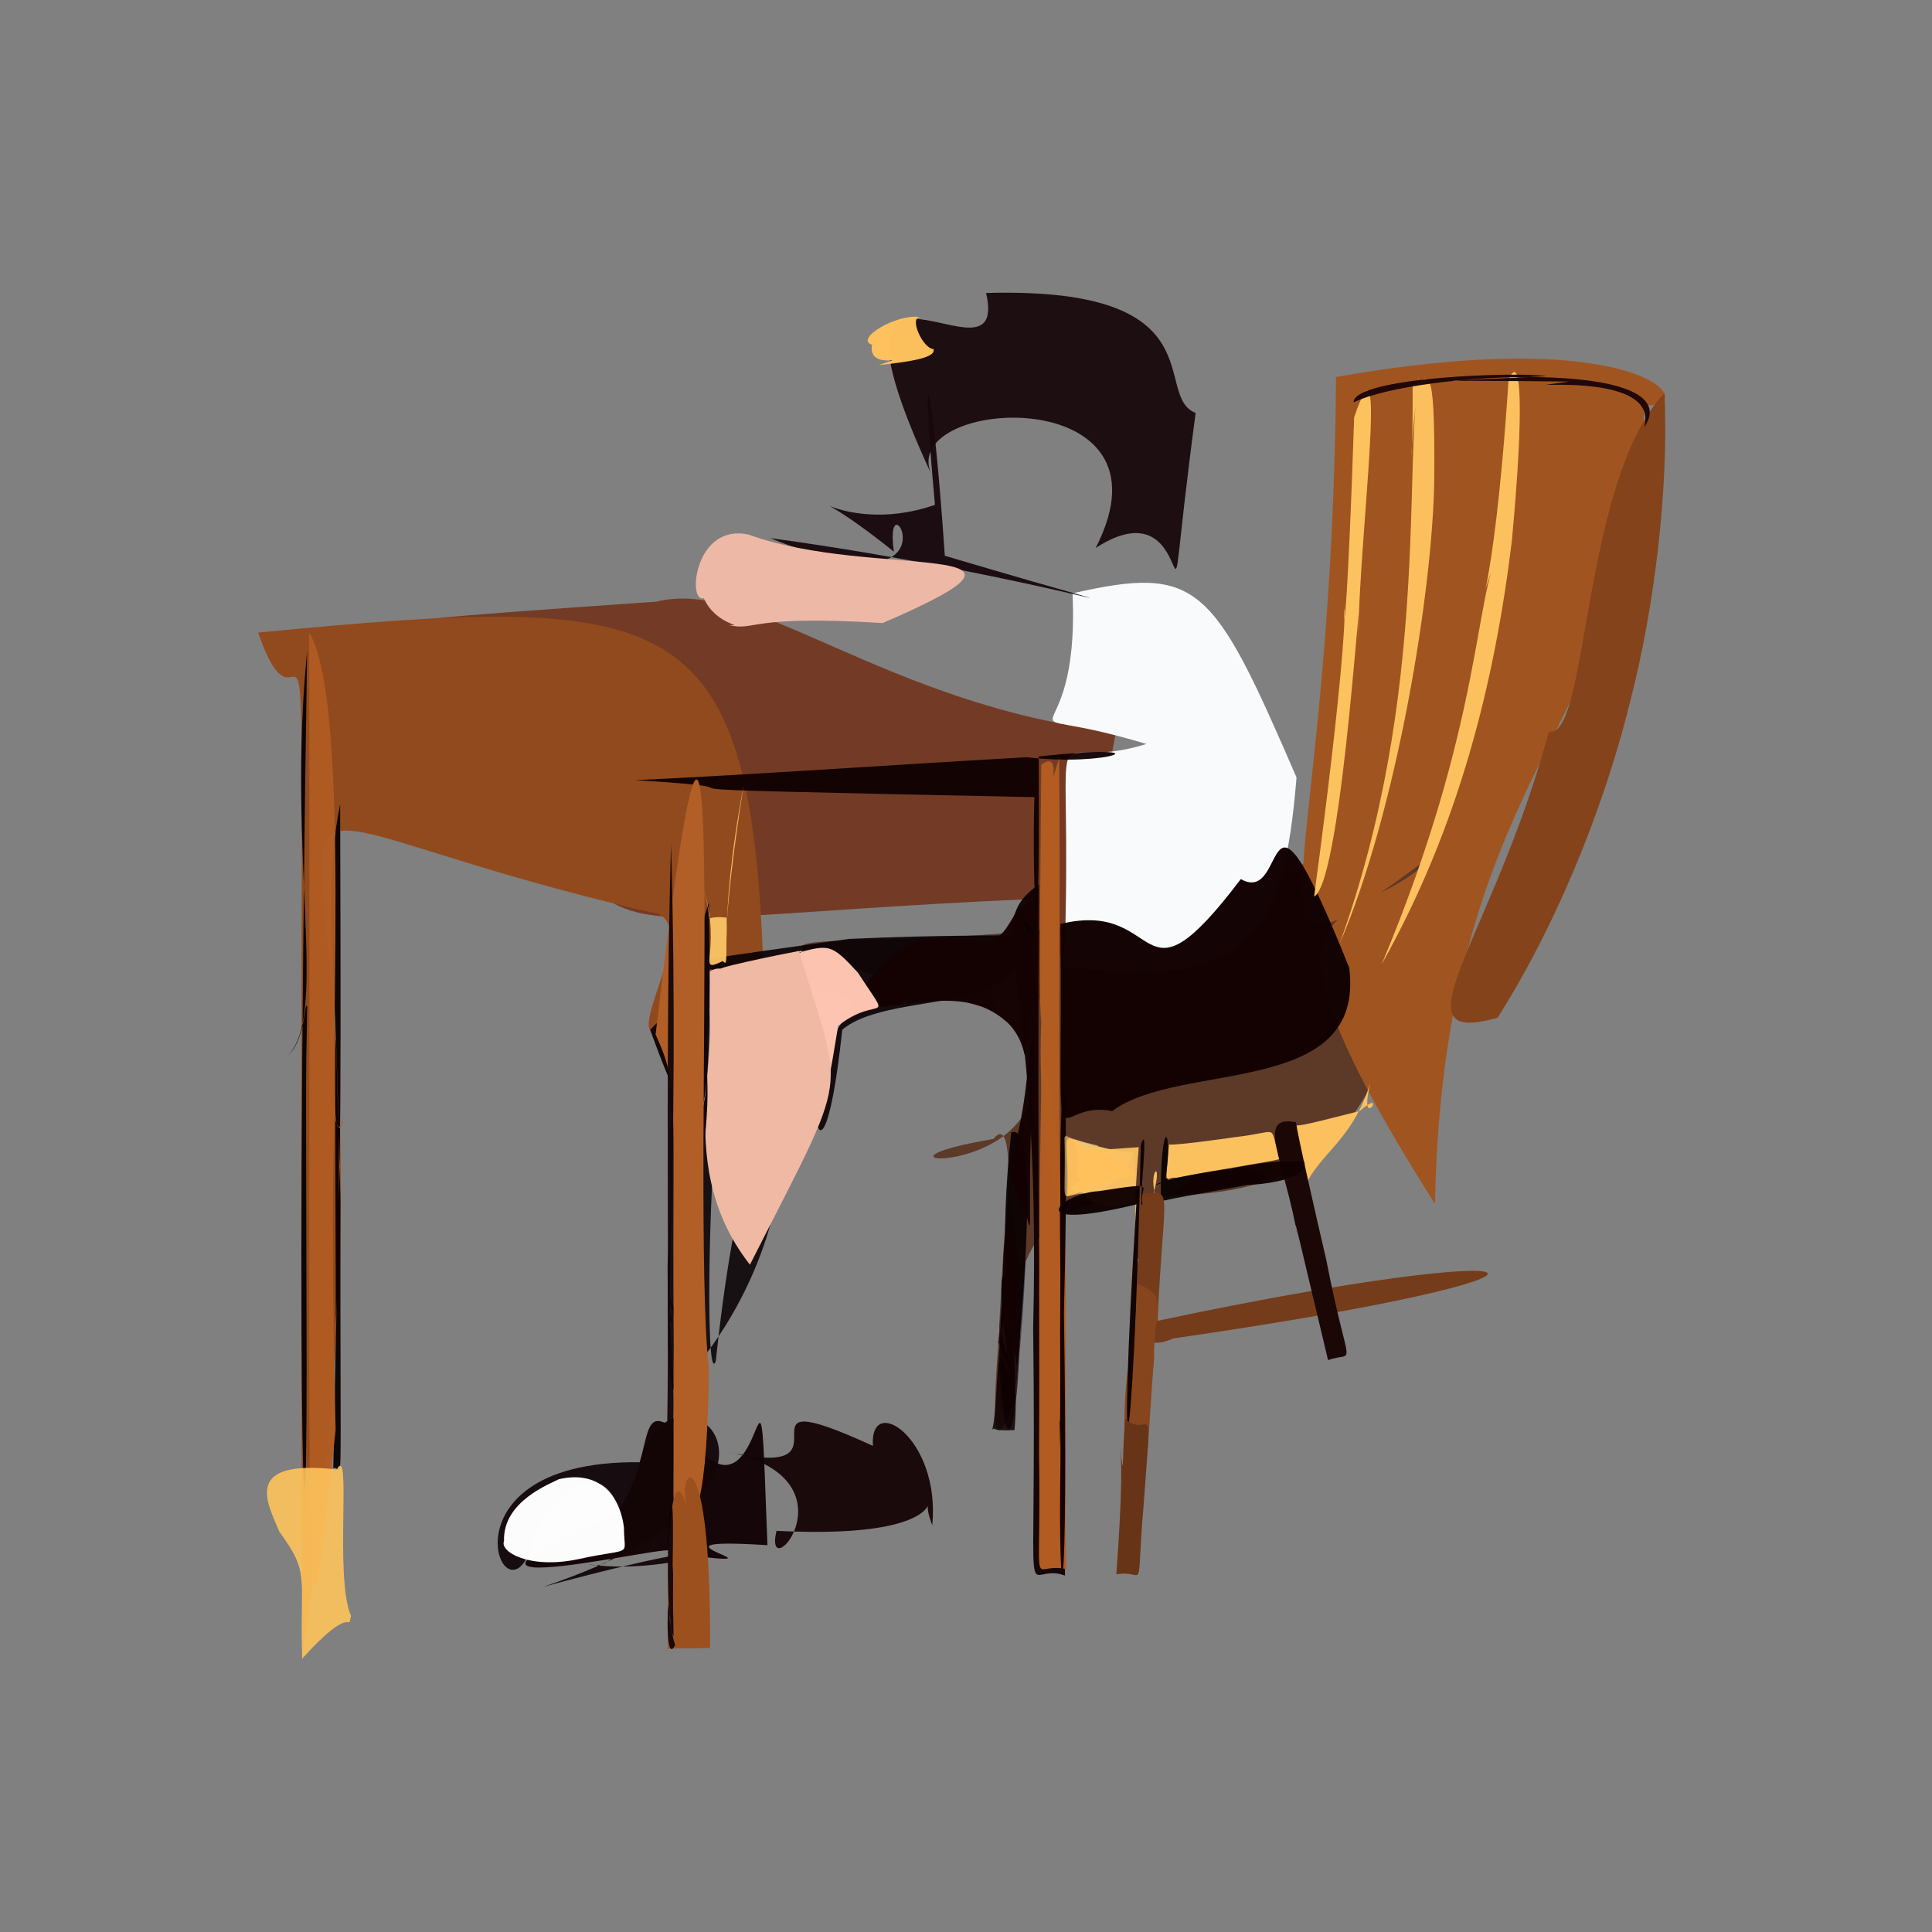 <?xml version="1.0" ?>
<svg xmlns="http://www.w3.org/2000/svg" version="1.1" width="512" height="512">
  <rect width="100%" height="100%" fill="#808080" stroke="none"/>
  <defs/>
  <g>
    <path d="M 379.675 204.145 C 373.121 399.146 259.418 252.816 268.729 371.283 C 254.851 410.567 275.43 286.9 263.25 301.84 C 214.975 310.007 294.532 314.067 268.39 269.102 C 116.809 225.933 314.5 279.43 379.675 204.145" stroke-width="0.0" fill="rgb(77, 27, 2)" opacity="0.699" stroke="rgb(211, 238, 65)" stroke-opacity="0.325" stroke-linecap="round" stroke-linejoin="round"/>
    <path d="M 295.71 194.034 C 272.756 323.66 248.263 253.829 273.898 238.239 C 129.47 244.462 173.289 260.21 121.452 164.428 C 104.372 164.782 107.39 164.012 173.956 159.45 C 199.572 152.952 234.303 186.873 295.71 194.034" stroke-width="0.0" fill="rgb(110, 32, 0)" opacity="0.708" stroke="rgb(116, 62, 228)" stroke-opacity="0.991" stroke-linecap="round" stroke-linejoin="round"/>
    <path d="M 202.253 254.747 C 142.543 303.419 193.235 243.469 172.061 241.684 C 24.164 207.266 118.748 180.7 80.115 438.784 C 78.663 83.06 84.399 213.844 68.41 167.642 C 178.191 157.01 198.558 160.108 202.253 254.747" stroke-width="0.0" fill="rgb(145, 74, 29)" opacity="1.0" stroke="rgb(160, 8, 172)" stroke-opacity="0.885" stroke-linecap="round" stroke-linejoin="round"/>
    <path d="M 343.593 206.029 C 340.248 247.046 331.745 263.166 282.037 256.003 C 284.715 179.501 274.66 206.287 303.81 197.16 C 261.713 184.504 286.348 204.352 284.235 157.239 C 317.759 149.612 321.504 155.005 343.593 206.029" stroke-width="0.0" fill="rgb(249, 250, 251)" opacity="1.0" stroke="rgb(168, 8, 27)" stroke-opacity="0.433" stroke-linecap="round" stroke-linejoin="round"/>
    <path d="M 435.568 107.352 C 437.909 188.652 382.488 199.897 380.293 319.062 C 323.205 229.01 361.699 248.393 380.455 225.988 C 322.628 268.681 352.938 245.421 354.058 99.913 C 437.615 85.11 451.332 108.953 435.568 107.352" stroke-width="0.0" fill="rgb(160, 85, 32)" opacity="1.0" stroke="rgb(140, 33, 220)" stroke-opacity="0.373" stroke-linecap="round" stroke-linejoin="round"/>
    <path d="M 357.565 256.48 C 361.945 291.151 312.583 281.02 294.74 294.46 C 277.503 290.872 281.807 317.188 281.024 244.863 C 308.974 238.026 300.722 269.982 328.832 232.97 C 341.885 240.367 333.742 197.041 357.565 256.48" stroke-width="0.0" fill="rgb(20, 3, 4)" opacity="0.99" stroke="rgb(205, 43, 140)" stroke-opacity="0.246" stroke-linecap="round" stroke-linejoin="round"/>
    <path d="M 431.966 186.067 C 426.574 208.099 415.257 240.578 396.906 269.691 C 368.518 277.81 395.754 248.412 410.491 193.864 C 420.95 196.295 419.167 127.088 441.089 104.234 C 442.324 130.136 438.235 161.988 431.966 186.067" stroke-width="0.0" fill="rgb(132, 67, 27)" opacity="1.0" stroke="rgb(22, 150, 163)" stroke-opacity="0.201" stroke-linecap="round" stroke-linejoin="round"/>
    <path d="M 316.855 109.427 C 306.316 188.849 320.43 125.762 290.371 145.206 C 313.171 100.818 238.644 105.123 246.666 125.341 C 212.637 51.612 267.933 106.298 261.325 77.648 C 323.42 75.886 305.121 104.91 316.855 109.427" stroke-width="0.0" fill="rgb(18, 2, 6)" opacity="0.9" stroke="rgb(135, 28, 40)" stroke-opacity="0.826" stroke-linecap="round" stroke-linejoin="round"/>
    <path d="M 247.059 404.221 C 241.896 390.745 258.524 408.348 205.78 405.691 C 202.006 421.578 228.379 391.696 192.009 384.557 C 229.789 393.504 190.324 364.402 231.335 383.174 C 230.372 368.983 249.303 381.117 247.059 404.221" stroke-width="0.0" fill="rgb(26, 10, 11)" opacity="0.992" stroke="rgb(246, 198, 79)" stroke-opacity="0.952" stroke-linecap="round" stroke-linejoin="round"/>
    <path d="M 279.055 372.591 C 279.418 366.473 281.689 369.579 282.242 417.542 C 270.397 413.171 274.856 436.283 273.796 351.861 C 276.241 253.691 259.097 245.777 275.329 234.396 C 274.635 372.708 276.539 373.913 279.055 372.591" stroke-width="0.0" fill="rgb(16, 0, 1)" opacity="0.948" stroke="rgb(54, 243, 100)" stroke-opacity="0.867" stroke-linecap="round" stroke-linejoin="round"/>
    <path d="M 282.4 325.381 C 282.55 392.128 282.169 409.121 282.651 415.849 C 272.681 413.534 276.024 425.69 275.358 385.108 C 275.588 349.947 274.963 341.885 276.079 279.876 C 282.737 302.448 281.774 347.974 282.4 325.381" stroke-width="0.0" fill="rgb(178, 92, 34)" opacity="0.998" stroke="rgb(180, 191, 39)" stroke-opacity="0.673" stroke-linecap="round" stroke-linejoin="round"/>
    <path d="M 400.642 143.482 C 396.121 180.522 386.755 218.887 366.175 255.49 C 393.037 191.643 390.922 156.2 397.212 146.953 C 389.787 162.687 395.605 164.697 399.783 100.67 C 403.116 92.787 404.001 107.585 400.642 143.482" stroke-width="0.0" fill="rgb(254, 195, 95)" opacity="0.979" stroke="rgb(236, 241, 248)" stroke-opacity="0.947" stroke-linecap="round" stroke-linejoin="round"/>
    <path d="M 275.285 200.467 C 275.635 269.762 273.341 237.052 274.125 211.255 C 140.999 208.509 217.624 209.749 168.296 206.75 C 204.038 205.035 231.047 203 272.094 200.666 C 293.603 203.311 310.383 196.699 275.285 200.467" stroke-width="0.0" fill="rgb(15, 0, 2)" opacity="0.952" stroke="rgb(203, 199, 104)" stroke-opacity="0.725" stroke-linecap="round" stroke-linejoin="round"/>
    <path d="M 88.994 350.696 C 88.745 251.69 88.629 261.376 90.219 317.621 C 90.121 406.262 90.999 387.326 88.325 389.111 C 90.134 293.207 90.47 323.183 90.143 213.151 C 84.033 243.128 92.377 272.516 88.994 350.696" stroke-width="0.0" fill="rgb(7, 0, 0)" opacity="0.938" stroke="rgb(184, 177, 202)" stroke-opacity="0.529" stroke-linecap="round" stroke-linejoin="round"/>
    <path d="M 87.887 292.942 C 88.31 294.932 90.08 303.25 91.022 295.943 C 84.307 319.195 95.075 189.241 81.932 167.592 C 82.402 430.901 79.919 463.909 88.954 378.991 C 87.022 297.821 89.728 294.87 87.887 292.942" stroke-width="0.0" fill="rgb(177, 91, 33)" opacity="0.954" stroke="rgb(89, 195, 233)" stroke-opacity="0.905" stroke-linecap="round" stroke-linejoin="round"/>
    <path d="M 269.019 241.958 C 279.439 271.211 237.138 261.231 223.204 272.879 C 216.862 332.799 208.962 274.07 229.537 265.953 C 189.288 252.259 150.737 259.358 224.941 248.823 C 274.933 246.534 278.993 250.506 269.019 241.958" stroke-width="0.0" fill="rgb(9, 0, 4)" opacity="0.908" stroke="rgb(230, 83, 115)" stroke-opacity="0.836" stroke-linecap="round" stroke-linejoin="round"/>
    <path d="M 189.682 360.779 C 201.849 245.818 225.592 316.583 181.542 365.588 C 176.011 377.137 177.212 353.851 176.913 335.256 C 179.89 291.467 171.505 291.684 190.454 296.041 C 188.21 301.457 186.583 368.401 189.682 360.779" stroke-width="0.0" fill="rgb(9, 0, 4)" opacity="0.868" stroke="rgb(164, 222, 157)" stroke-opacity="0.93" stroke-linecap="round" stroke-linejoin="round"/>
    <path d="M 338.944 305.992 C 341.423 307.554 339.937 306.871 311.721 312.112 C 308.709 311.671 308.714 316.027 309.817 303.14 C 308.579 304.001 325.445 301.648 326.892 301.406 C 339.744 299.967 336.034 297.722 338.944 305.992" stroke-width="0.0" fill="rgb(254, 196, 96)" opacity="0.977" stroke="rgb(127, 83, 241)" stroke-opacity="0.837" stroke-linecap="round" stroke-linejoin="round"/>
    <path d="M 274.687 259.677 C 268.51 290.254 275.163 278.673 266.817 270.827 C 255.184 260.544 240.579 267.607 225.249 267.249 C 238.933 244.135 248.496 249.272 262.949 249.231 C 271.977 244.786 268.544 227.487 274.687 259.677" stroke-width="0.0" fill="rgb(21, 3, 4)" opacity="0.982" stroke="rgb(64, 165, 176)" stroke-opacity="0.402" stroke-linecap="round" stroke-linejoin="round"/>
    <path d="M 144.019 420.505 C 214.259 401.515 182.418 418.407 155.916 414.564 C 172.396 418.5 164.177 370.758 141.853 405.615 C 136.017 437.193 111.918 386.813 169.662 387.505 C 177.553 355.788 224.831 393.344 144.019 420.505" stroke-width="0.0" fill="rgb(21, 10, 13)" opacity="0.979" stroke="rgb(42, 168, 199)" stroke-opacity="0.024" stroke-linecap="round" stroke-linejoin="round"/>
    <path d="M 380.088 127.028 C 379.753 156.236 370.134 215.073 354.966 250.209 C 378.972 183.79 371.886 123.255 376.05 99.497 C 372.718 126.36 374.54 128.406 374.358 101.96 C 378.304 101.228 380.345 92.568 380.088 127.028" stroke-width="0.0" fill="rgb(252, 193, 94)" opacity="0.986" stroke="rgb(198, 188, 54)" stroke-opacity="0.253" stroke-linecap="round" stroke-linejoin="round"/>
    <path d="M 203.381 409.489 C 163.903 406.986 217.117 416.964 176.871 411.356 C 184.576 407.459 99.105 428.27 163.244 401.508 C 176.028 382.568 165.627 365.644 186.611 385.472 C 203.418 400.869 200.964 343.841 203.381 409.489" stroke-width="0.0" fill="rgb(19, 5, 7)" opacity="0.974" stroke="rgb(233, 156, 246)" stroke-opacity="0.023" stroke-linecap="round" stroke-linejoin="round"/>
    <path d="M 280.842 384.071 C 281.137 362.456 280.82 363.825 281.003 337.93 C 280.263 270.764 283.872 269.634 281.952 348.002 C 283.259 432.082 280.356 432.173 281.019 388.04 C 281.14 372.821 280.592 373.794 280.842 384.071" stroke-width="0.0" fill="rgb(16, 0, 1)" opacity="0.971" stroke="rgb(17, 88, 0)" stroke-opacity="0.842" stroke-linecap="round" stroke-linejoin="round"/>
    <path d="M 227.347 257.751 C 236.88 272.454 233.081 263.23 222.13 271.825 C 217.446 299.808 220.71 286.501 206.639 255.512 C 207.598 255.605 217.148 249.628 209.748 252.986 C 219.846 250.14 220.129 249.939 227.347 257.751" stroke-width="0.0" fill="rgb(254, 197, 179)" opacity="0.989" stroke="rgb(195, 162, 70)" stroke-opacity="0.95" stroke-linecap="round" stroke-linejoin="round"/>
    <path d="M 211.759 252.005 C 223.548 291.897 225.985 281.366 198.738 335.163 C 176.391 306.542 194.157 274.596 185.719 260.125 C 187.895 256.772 189.956 256.329 191.78 256.875 C 186.191 257.189 206.598 252.957 211.759 252.005" stroke-width="0.0" fill="rgb(240, 185, 163)" opacity="1.0" stroke="rgb(37, 144, 182)" stroke-opacity="0.276" stroke-linecap="round" stroke-linejoin="round"/>
    <path d="M 187.871 239.13 C 175.452 275.956 193.976 273.851 184.375 299.745 C 176.241 276.22 174.594 286.25 183.094 321.512 C 191.225 290.478 188.37 255.49 172.302 272.908 C 186.313 311.795 188.93 302.545 187.871 239.13" stroke-width="0.0" fill="rgb(19, 6, 9)" opacity="0.993" stroke="rgb(106, 106, 144)" stroke-opacity="0.641" stroke-linecap="round" stroke-linejoin="round"/>
    <path d="M 280.686 200.976 C 281.034 239.028 280.473 269.979 281.01 320.165 C 272.352 292.213 277.425 254.874 275.878 270.927 C 275.459 262.247 275.452 261.989 275.948 202.649 C 285.169 195.829 270.916 231.206 280.686 200.976" stroke-width="0.0" fill="rgb(179, 93, 33)" opacity="0.976" stroke="rgb(118, 141, 41)" stroke-opacity="0.975" stroke-linecap="round" stroke-linejoin="round"/>
    <path d="M 247.392 92.497 C 248.17 94.904 240.691 95.9 232.824 96.771 C 242.411 93.41 229.901 98.625 231.079 91.36 C 226.391 89.902 237.376 83.084 243.925 84.022 C 240.751 83.941 244.55 92.425 247.392 92.497" stroke-width="0.0" fill="rgb(255, 194, 94)" opacity="0.984" stroke="rgb(163, 245, 227)" stroke-opacity="0.462" stroke-linecap="round" stroke-linejoin="round"/>
    <path d="M 187.859 362.891 C 187.518 395.384 184.462 410.725 178.469 397.046 C 178.603 353.936 178.23 339.664 178.891 384.434 C 177.33 289.743 181.01 290.043 173.739 274.151 C 194.466 97.688 182.782 317.292 187.859 362.891" stroke-width="0.0" fill="rgb(177, 94, 39)" opacity="1.0" stroke="rgb(9, 43, 215)" stroke-opacity="0.554" stroke-linecap="round" stroke-linejoin="round"/>
    <path d="M 175.216 406.394 C 182.201 369.81 175.363 344.959 178.214 348.968 C 179.574 344.055 174.899 341.53 178.532 347.753 C 175.409 363.953 180.246 308.38 177.837 223.751 C 175.621 295.832 178.709 386.828 175.216 406.394" stroke-width="0.0" fill="rgb(20, 6, 8)" opacity="0.941" stroke="rgb(191, 59, 235)" stroke-opacity="0.604" stroke-linecap="round" stroke-linejoin="round"/>
    <path d="M 188.169 436.731 C 186.637 436.828 173.519 436.807 177.22 437.008 C 177.159 436.748 176.571 437.278 176.994 436.704 C 176.607 401.845 178.324 387.539 181.965 399.094 C 179.369 388.753 188.482 380.189 188.169 436.731" stroke-width="0.0" fill="rgb(156, 80, 30)" opacity="1.0" stroke="rgb(69, 217, 67)" stroke-opacity="0.472" stroke-linecap="round" stroke-linejoin="round"/>
    <path d="M 165.347 404.74 C 165.37 412.993 168.184 409.917 153.224 413.201 C 140.155 415.939 132.329 411.153 133.579 408.385 C 133.164 397.764 146.188 393.083 148.049 392.022 C 157.48 389.77 164.023 394.773 165.347 404.74" stroke-width="0.0" fill="rgb(254, 254, 254)" opacity="0.991" stroke="rgb(212, 185, 211)" stroke-opacity="0.244" stroke-linecap="round" stroke-linejoin="round"/>
    <path d="M 268.861 340.136 C 265.699 334.184 265.499 337.048 271.817 334.597 C 269.621 379.086 265.762 388.507 264.798 351.251 C 266.728 316.736 267.036 309.374 268.753 325.129 C 266.198 345.842 266.926 348.344 268.861 340.136" stroke-width="0.0" fill="rgb(30, 11, 15)" opacity="0.576" stroke="rgb(64, 4, 184)" stroke-opacity="0.421" stroke-linecap="round" stroke-linejoin="round"/>
    <path d="M 250.382 147.28 C 326.988 170.034 277.487 152.621 204.177 142.609 C 256.806 164.216 233.672 123.517 236.888 146.194 C 206.637 121.945 220.534 143.245 247.772 133.791 C 243.464 86.293 247.227 100.31 250.382 147.28" stroke-width="0.0" fill="rgb(24, 9, 14)" opacity="0.961" stroke="rgb(4, 66, 22)" stroke-opacity="0.531" stroke-linecap="round" stroke-linejoin="round"/>
    <path d="M 269.499 362.172 C 264.507 330.558 269.28 343.94 268.937 368.142 C 264.914 353.251 263.894 327.403 268.047 342.178 C 267.24 347.529 264.716 329.976 267.984 300.122 C 275.292 296.871 271.282 344.033 269.499 362.172" stroke-width="0.0" fill="rgb(8, 0, 0)" opacity="0.91" stroke="rgb(164, 224, 15)" stroke-opacity="0.816" stroke-linecap="round" stroke-linejoin="round"/>
    <path d="M 81.395 172.524 C 75.947 227.034 87.088 268.157 76.433 279.626 C 81.145 275.134 80.602 264.786 81.416 266.729 C 80.979 287.698 81.114 286.642 81.221 346.095 C 81.707 443.895 77.841 397.723 81.395 172.524" stroke-width="0.0" fill="rgb(4, 0, 4)" opacity="0.93" stroke="rgb(29, 139, 148)" stroke-opacity="0.455" stroke-linecap="round" stroke-linejoin="round"/>
    <path d="M 93.029 428.227 C 92.056 433.084 93.93 424.193 80.08 439.557 C 79.392 417.218 82.231 417.192 74.066 405.966 C 70.655 397.969 64.304 386.677 89.25 389.417 C 93.302 382.156 88.554 418.216 93.029 428.227" stroke-width="0.0" fill="rgb(255, 196, 92)" opacity="0.898" stroke="rgb(184, 65, 102)" stroke-opacity="0.063" stroke-linecap="round" stroke-linejoin="round"/>
    <path d="M 300.543 305.292 C 297.86 311.419 293.784 315.201 288.214 316.207 C 281.179 315.937 284.638 313.839 286.817 312.494 C 286.518 305.385 285.94 306.374 284.38 301.881 C 293.393 304.8 298.723 305.469 300.543 305.292" stroke-width="0.0" fill="rgb(241, 200, 108)" opacity="0.989" stroke="rgb(159, 188, 145)" stroke-opacity="0.735" stroke-linecap="round" stroke-linejoin="round"/>
    <path d="M 359.962 169.395 C 361.194 137.311 356.11 233.546 348.251 237.59 C 356.367 177.317 356.632 160.689 356.202 161.345 C 356.055 169.835 357.274 158.867 358.866 110.604 C 368.123 83.24 360.117 142.47 359.962 169.395" stroke-width="0.0" fill="rgb(255, 198, 97)" opacity="0.962" stroke="rgb(78, 198, 180)" stroke-opacity="0.771" stroke-linecap="round" stroke-linejoin="round"/>
    <path d="M 274.034 277.361 C 271.416 331.479 274.996 330.589 270.444 317.03 C 268.725 309.769 268.902 307.373 271.058 317.463 C 271.245 322.855 270.787 320.449 267.289 309.532 C 273.512 290.249 271.88 274.634 274.034 277.361" stroke-width="0.0" fill="rgb(18, 1, 3)" opacity="0.953" stroke="rgb(172, 222, 160)" stroke-opacity="0.602" stroke-linecap="round" stroke-linejoin="round"/>
    <path d="M 363.107 287.169 C 357.587 304.249 348.497 305.289 344.244 318.198 C 347.401 312.072 345.159 309.271 342.702 297.307 C 341.757 299.318 345.718 298.113 360.335 294.433 C 368.334 287.523 359.868 300.945 363.107 287.169" stroke-width="0.0" fill="rgb(252, 192, 94)" opacity="1.0" stroke="rgb(92, 154, 122)" stroke-opacity="0.824" stroke-linecap="round" stroke-linejoin="round"/>
    <path d="M 328.622 309.368 C 345.964 313.074 327.865 313.986 307.638 318.322 C 307.441 295.227 310.964 298.2 308.894 312.293 C 307.981 312.162 312.63 312.134 305.644 314.248 C 305.344 314.861 305.395 312.354 328.622 309.368" stroke-width="0.0" fill="rgb(7, 0, 3)" opacity="0.913" stroke="rgb(210, 26, 179)" stroke-opacity="0.629" stroke-linecap="round" stroke-linejoin="round"/>
    <path d="M 270.013 338.212 C 268.525 362.851 263.678 367.858 268.48 351.834 C 270.497 336.677 269.662 334.304 268.958 350.329 C 270.255 348.713 271.282 346.003 266.314 351.109 C 264.303 329.776 268.259 308.078 270.013 338.212" stroke-width="0.0" fill="rgb(18, 2, 2)" opacity="0.905" stroke="rgb(108, 92, 141)" stroke-opacity="0.033" stroke-linecap="round" stroke-linejoin="round"/>
    <path d="M 300.331 305.913 C 302.045 315.974 300.035 319.833 290.676 316.543 C 279.582 314.799 282.685 324.242 282.096 301.406 C 283.258 300.331 279.874 301.03 291.087 303.585 C 287.635 306.037 295.219 308.66 300.331 305.913" stroke-width="0.0" fill="rgb(231, 195, 131)" opacity="0.65" stroke="rgb(210, 225, 19)" stroke-opacity="0.854" stroke-linecap="round" stroke-linejoin="round"/>
    <path d="M 301.012 328.894 C 311.607 304.718 303.291 308.153 306.371 317.337 C 293.636 320.59 284.212 323.723 285.576 302.504 C 289.889 305.606 292.607 304.5 301.656 304.036 C 302.204 302.827 300.366 313.377 301.012 328.894" stroke-width="0.0" fill="rgb(251, 194, 98)" opacity="0.946" stroke="rgb(80, 132, 117)" stroke-opacity="0.439" stroke-linecap="round" stroke-linejoin="round"/>
    <path d="M 270.058 359.441 C 269.344 378.512 266.345 390.326 264.759 361.4 C 267.486 354.172 268.25 351.853 265.484 359.464 C 268.004 368.166 269.433 365.242 264.523 355.737 C 267.52 334.267 271.641 332.827 270.058 359.441" stroke-width="0.0" fill="rgb(20, 2, 3)" opacity="0.768" stroke="rgb(19, 33, 168)" stroke-opacity="0.971" stroke-linecap="round" stroke-linejoin="round"/>
    <path d="M 233.909 165.113 C 197.651 162.875 200.516 167.358 193.036 165.637 C 198.175 165.892 189.756 165.844 186.513 158.528 C 182.087 159.939 184.032 138.515 198.412 141.678 C 231.246 153.701 286.558 142.427 233.909 165.113" stroke-width="0.0" fill="rgb(238, 184, 167)" opacity="1.0" stroke="rgb(23, 71, 132)" stroke-opacity="0.456" stroke-linecap="round" stroke-linejoin="round"/>
    <path d="M 265.683 345.332 C 263.396 359.832 270.752 357.307 268.853 378.984 C 258.568 379.611 265.763 376.132 262.907 378.965 C 264.294 375.016 264.183 353.961 266.28 349.128 C 270.048 369.455 269.947 374.564 265.683 345.332" stroke-width="0.0" fill="rgb(12, 0, 2)" opacity="0.851" stroke="rgb(243, 227, 6)" stroke-opacity="0.269" stroke-linecap="round" stroke-linejoin="round"/>
    <path d="M 301.234 311.524 C 291.91 313.361 287.646 315.875 282.78 316.987 C 283.619 302.802 280.156 298.647 286.935 303.762 C 286.68 316.383 286.923 311.649 287.073 305.149 C 289.295 303.101 293.149 303.913 301.234 311.524" stroke-width="0.0" fill="rgb(255, 193, 91)" opacity="0.929" stroke="rgb(84, 203, 216)" stroke-opacity="0.181" stroke-linecap="round" stroke-linejoin="round"/>
    <path d="M 178.925 435.936 C 174.575 423.765 179.068 373.486 178.258 414.77 C 178.608 420.452 178.166 417.49 178.445 430.166 C 178.606 435.219 178.456 434.451 177.476 429.116 C 177.301 415.666 175.69 442.66 178.925 435.936" stroke-width="0.0" fill="rgb(9, 0, 8)" opacity="0.89" stroke="rgb(191, 40, 192)" stroke-opacity="0.637" stroke-linecap="round" stroke-linejoin="round"/>
    <path d="M 306.765 350.032 C 415.094 327.073 430.074 337.475 310.854 354.712 C 294.933 362.081 301.539 331.119 304.584 321.829 C 301.713 342.006 299.674 333.832 302.078 316.512 C 311.395 315.205 308.374 314.12 306.765 350.032" stroke-width="0.0" fill="rgb(116, 60, 26)" opacity="0.99" stroke="rgb(120, 212, 37)" stroke-opacity="0.067" stroke-linecap="round" stroke-linejoin="round"/>
    <path d="M 415.886 101.114 C 393.752 104.187 440.344 96.818 435.727 113.225 C 448.41 94.868 375.468 98.391 358.698 106.647 C 358.775 99.853 402.773 98.463 409.827 99.687 C 376.817 101.428 374.603 100.646 415.886 101.114" stroke-width="0.0" fill="rgb(28, 6, 8)" opacity="0.964" stroke="rgb(205, 209, 154)" stroke-opacity="0.07" stroke-linecap="round" stroke-linejoin="round"/>
    <path d="M 305.847 359.978 C 303.49 388.876 305.114 392.041 298.264 394.568 C 297.798 378.11 297.523 366.423 300.274 356.309 C 299.719 375.403 298.886 367.793 301.128 340.048 C 310.453 343.934 305.66 346.213 305.847 359.978" stroke-width="0.0" fill="rgb(135, 69, 29)" opacity="1" stroke="rgb(197, 117, 7)" stroke-opacity="0.891" stroke-linecap="round" stroke-linejoin="round"/>
    <path d="M 197.079 208.043 C 189.887 246.295 194.06 257.728 191.573 254.681 C 184.119 258.299 191.477 252.688 186.508 235.54 C 189.447 246.634 185.572 242.255 192.545 243.183 C 192.942 255.807 190.739 247.821 197.079 208.043" stroke-width="0.0" fill="rgb(249, 195, 100)" opacity="0.958" stroke="rgb(46, 3, 229)" stroke-opacity="0.072" stroke-linecap="round" stroke-linejoin="round"/>
    <path d="M 302.318 303.619 C 300.338 397.287 295.894 402.176 301.142 319.186 C 269.496 326.823 281.397 316.124 291.076 315.678 C 308.026 313.079 301.637 314.214 302.768 319.026 C 301.389 322.547 304.815 295.143 302.318 303.619" stroke-width="0.0" fill="rgb(14, 0, 2)" opacity="0.963" stroke="rgb(96, 158, 230)" stroke-opacity="0.683" stroke-linecap="round" stroke-linejoin="round"/>
    <path d="M 351.473 333.857 C 357.534 364.941 359.482 357.745 351.953 360.446 C 344.447 329.15 341.975 317.885 344.053 328.674 C 340.432 307.132 332.487 295.37 343.445 297.398 C 343.886 300.845 348.538 321.292 351.473 333.857" stroke-width="0.0" fill="rgb(27, 8, 6)" opacity="1.0" stroke="rgb(48, 15, 163)" stroke-opacity="0.096" stroke-linecap="round" stroke-linejoin="round"/>
    <path d="M 303.11 398.384 C 300.857 424.298 303.989 415.682 295.84 417.219 C 297.438 395.35 297.329 386.942 296.742 381.333 C 297.936 395.041 297.278 386.135 298.192 376.076 C 304.913 381.707 305.366 367.495 303.11 398.384" stroke-width="0.0" fill="rgb(104, 52, 23)" opacity="1.0" stroke="rgb(10, 143, 102)" stroke-opacity="0.159" stroke-linecap="round" stroke-linejoin="round"/>
    <path d="M 345.562 307.771 C 348.466 314.919 316.208 314.904 335.475 312.696 C 327.923 313.587 298.741 320.032 317.545 312.531 C 329.741 312.597 333.515 312.444 313.754 312.947 C 320.615 310.937 334.96 306.962 345.562 307.771" stroke-width="0.0" fill="rgb(18, 2, 3)" opacity="0.971" stroke="rgb(91, 116, 177)" stroke-opacity="0.697" stroke-linecap="round" stroke-linejoin="round"/>
  </g>
</svg>
